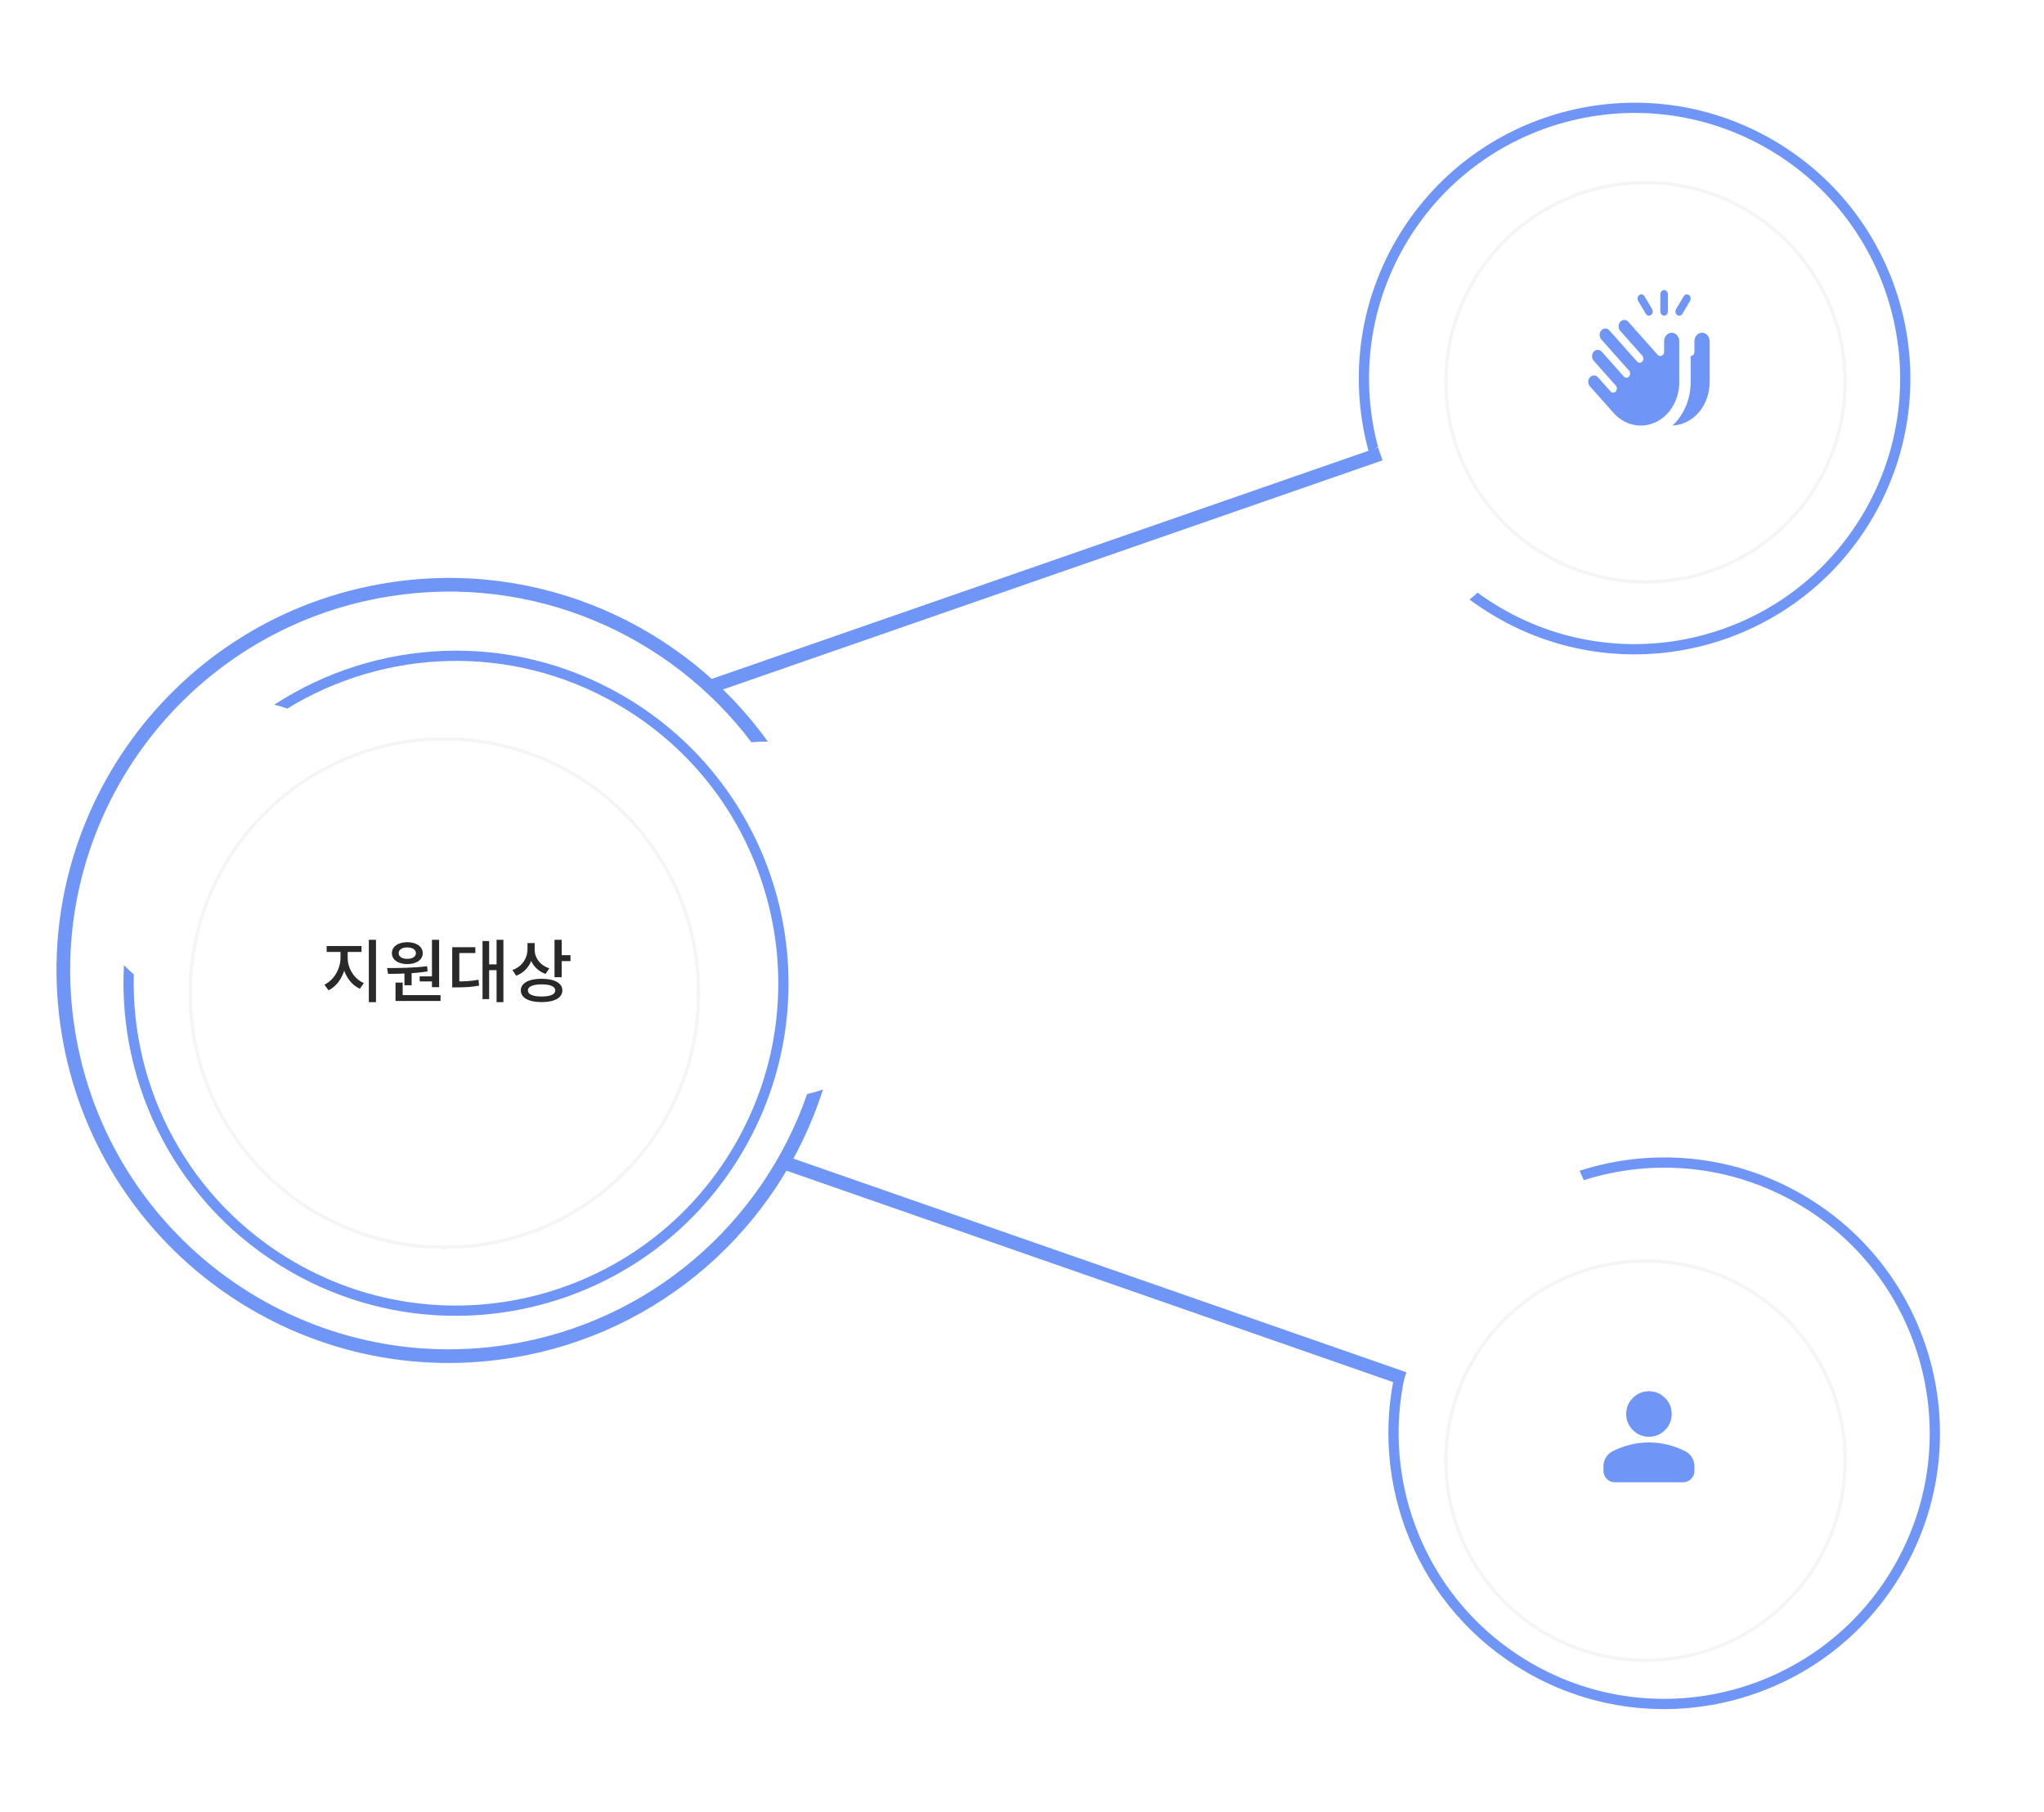 <svg width="599" height="531" viewBox="0 0 599 531" fill="none" xmlns="http://www.w3.org/2000/svg">
<path d="M208.727 201L404.5 133" stroke="#6F96F7" stroke-width="4"/>
<path d="M230.727 341L411.5 404" stroke="#6F96F7" stroke-width="4"/>
<g filter="url(#filter0_di_43_1474)">
<circle cx="483.227" cy="105" r="59" fill="white"/>
<circle cx="483.227" cy="105" r="58.5" stroke="#F5F5F5"/>
</g>
<path d="M488.783 86.25V91.25C488.783 91.938 488.283 92.5 487.672 92.5C487.061 92.5 486.561 91.938 486.561 91.25V86.25C486.561 85.562 487.061 85 487.672 85C488.283 85 488.783 85.562 488.783 86.25ZM481.929 86.805L484.151 90.555C484.491 91.133 484.352 91.906 483.845 92.289C483.339 92.672 482.644 92.516 482.304 91.945L480.082 88.195C479.741 87.617 479.88 86.844 480.387 86.461C480.894 86.078 481.589 86.234 481.929 86.805ZM474.825 94.297C475.477 93.562 476.533 93.562 477.179 94.297L485.776 103.961C486.477 104.75 487.672 104.187 487.672 103.078V100C487.672 98.617 488.665 97.5 489.894 97.5C491.123 97.5 492.116 98.617 492.116 100V112C492.116 116.461 490.033 120.594 486.637 122.891C482.193 125.891 476.512 125.102 472.852 120.984L465.936 113.203C465.283 112.469 465.283 111.281 465.936 110.555C466.589 109.828 467.644 109.82 468.29 110.555L471.97 114.695C472.394 115.172 473.082 115.172 473.505 114.695C473.929 114.219 473.929 113.445 473.505 112.969L467.047 105.703C466.394 104.969 466.394 103.781 467.047 103.055C467.7 102.328 468.755 102.32 469.401 103.055L475.859 110.32C476.283 110.797 476.97 110.797 477.394 110.32C477.818 109.844 477.818 109.07 477.394 108.594L469.269 99.453C468.616 98.719 468.616 97.531 469.269 96.805C469.922 96.078 470.977 96.07 471.623 96.805L479.748 105.945C480.172 106.422 480.859 106.422 481.283 105.945C481.707 105.469 481.707 104.695 481.283 104.219L474.825 96.953C474.172 96.219 474.172 95.031 474.825 94.305V94.297ZM495.526 122.883C493.845 124.016 491.991 124.609 490.13 124.687C493.47 121.594 495.45 116.953 495.45 112V104.336C496.019 104.328 496.561 103.836 496.561 103.086V100C496.561 98.617 497.554 97.5 498.783 97.5C500.012 97.5 501.005 98.617 501.005 100V112C501.005 116.461 498.922 120.594 495.526 122.891V122.883ZM494.957 86.461C495.47 86.844 495.602 87.617 495.262 88.195L493.04 91.945C492.7 92.523 492.012 92.672 491.498 92.289C490.984 91.906 490.852 91.133 491.193 90.555L493.415 86.805C493.755 86.227 494.443 86.078 494.957 86.461Z" fill="#6F96F7"/>
<g filter="url(#filter1_di_43_1474)">
<circle cx="131.227" cy="284" r="75" fill="url(#paint0_linear_43_1474)" shape-rendering="crispEdges"/>
<circle cx="131.227" cy="284" r="74.5" stroke="#F5F5F5" shape-rendering="crispEdges"/>
</g>
<path d="M99.787 278.12V280.68C99.787 283.8 97.887 287.22 95.067 288.52L96.267 290.18C99.407 288.68 101.467 284.7 101.467 280.68V278.12H99.787ZM100.227 278.12V280.68C100.227 284.6 102.287 288.3 105.467 289.72L106.627 288.06C103.767 286.86 101.887 283.7 101.887 280.68V278.12H100.227ZM95.727 277.2V278.94H105.947V277.2H95.727ZM108.087 275.38V293.66H110.187V275.38H108.087ZM118.526 284.66V288.7H120.626V284.66H118.526ZM126.586 275.38V289.26H128.686V275.38H126.586ZM115.906 291.6V293.3H129.106V291.6H115.906ZM115.906 287.92V292.06H118.006V287.92H115.906ZM113.726 285.36C117.026 285.36 121.386 285.28 125.306 284.64L125.166 283.12C121.306 283.62 116.806 283.66 113.446 283.66L113.726 285.36ZM122.986 286.1V287.58H127.086V286.1H122.986ZM119.366 276.08C116.686 276.08 114.846 277.36 114.846 279.3C114.846 281.24 116.686 282.5 119.366 282.5C122.026 282.5 123.886 281.24 123.886 279.3C123.886 277.36 122.026 276.08 119.366 276.08ZM119.366 277.62C120.846 277.62 121.886 278.24 121.886 279.3C121.886 280.34 120.846 280.96 119.366 280.96C117.866 280.96 116.826 280.34 116.826 279.3C116.826 278.24 117.866 277.62 119.366 277.62ZM145.524 275.38V293.66H147.524V275.38H145.524ZM142.724 282.58V284.28H146.024V282.58H142.724ZM141.404 275.74V292.76H143.344V275.74H141.404ZM132.524 287.58V289.32H133.764C136.324 289.32 138.204 289.24 140.404 288.8L140.224 287.08C138.084 287.5 136.244 287.58 133.764 287.58H132.524ZM132.524 277.56V288.4H134.604V279.26H139.304V277.56H132.524ZM154.583 276.34V278.1C154.583 280.76 153.043 283.22 150.163 284.24L151.263 285.9C154.503 284.7 156.303 281.68 156.303 278.1V276.34H154.583ZM154.983 276.34V278.28C154.983 281.52 156.783 284.28 159.883 285.38L160.983 283.74C158.243 282.84 156.683 280.64 156.683 278.28V276.34H154.983ZM162.503 275.38V286.34H164.603V275.38H162.503ZM164.023 279.88V281.62H167.183V279.88H164.023ZM158.723 286.8C154.943 286.8 152.623 288.06 152.623 290.22C152.623 292.38 154.943 293.64 158.723 293.64C162.483 293.64 164.803 292.38 164.803 290.22C164.803 288.06 162.483 286.8 158.723 286.8ZM158.723 288.44C161.263 288.44 162.723 289.06 162.723 290.22C162.723 291.38 161.263 292 158.723 292C156.183 292 154.703 291.38 154.703 290.22C154.703 289.06 156.183 288.44 158.723 288.44Z" fill="#292929"/>
<path fill-rule="evenodd" clip-rule="evenodd" d="M21.941 301.729C12.351 241.18 53.661 184.321 114.21 174.731C156.126 168.092 196.274 185.847 220.196 217.491C221.817 217.354 223.429 217.293 225.029 217.305C200.468 183.133 157.984 163.748 113.584 170.78C50.853 180.716 8.054 239.624 17.99 302.354C27.925 365.085 86.833 407.884 149.564 397.949C193.964 390.916 228.378 359.352 241.177 319.262C239.66 319.769 238.108 320.209 236.523 320.579C223.551 358.067 190.855 387.359 148.938 393.998C88.389 403.588 31.531 362.277 21.941 301.729Z" fill="#6F96F7"/>
<path fill-rule="evenodd" clip-rule="evenodd" d="M215.414 335.325C189.337 380.493 131.581 395.968 86.414 369.891C55.349 351.956 38.33 319.036 39.214 285.533C38.204 284.661 37.239 283.751 36.32 282.806C34.416 318.277 52.045 353.512 84.914 372.489C131.516 399.395 191.106 383.428 218.012 336.825C244.918 290.223 228.951 230.633 182.349 203.727C149.48 184.751 110.151 187.101 80.385 206.484C81.663 206.808 82.933 207.188 84.193 207.627C112.765 190.11 149.784 188.39 180.849 206.325C226.016 232.403 241.491 290.158 215.414 335.325Z" fill="#6F96F7"/>
<path fill-rule="evenodd" clip-rule="evenodd" d="M517.93 43.532C555.146 65.019 567.898 112.608 546.411 149.824C524.924 187.041 477.335 199.792 440.118 178.305C437.634 176.871 435.258 175.32 432.995 173.664C432.252 174.382 431.471 175.05 430.658 175.667C433.176 177.544 435.831 179.294 438.618 180.903C477.27 203.219 526.693 189.976 549.009 151.324C571.324 112.673 558.081 63.249 519.43 40.934C480.778 18.618 431.355 31.861 409.039 70.513C397.77 90.032 395.569 112.298 401.129 132.433C402.008 131.897 402.915 131.415 403.845 130.988C398.715 111.771 400.907 90.599 411.637 72.013C433.124 34.796 480.713 22.045 517.93 43.532Z" fill="#6F96F7"/>
<path fill-rule="evenodd" clip-rule="evenodd" d="M555.079 458.881C533.592 496.098 486.003 508.849 448.787 487.362C418.356 469.793 404.282 434.773 411.908 402.241C410.954 401.938 410.005 401.601 409.064 401.227C400.971 435.106 415.58 471.654 447.287 489.96C485.938 512.276 535.362 499.033 557.677 460.381C579.993 421.73 566.75 372.306 528.098 349.991C507.514 338.106 483.874 336.307 462.9 343.061C463.341 343.966 463.75 344.886 464.125 345.819C484.243 339.431 506.877 341.203 526.598 352.589C563.815 374.076 576.566 421.665 555.079 458.881Z" fill="#6F96F7"/>
<g filter="url(#filter2_di_43_1474)">
<circle cx="483.227" cy="421" r="59" fill="white"/>
<circle cx="483.227" cy="421" r="58.5" stroke="#F5F5F5"/>
</g>
<path d="M483.227 421C481.394 421 479.825 420.347 478.519 419.042C477.213 417.736 476.561 416.167 476.561 414.333C476.561 412.5 477.213 410.931 478.519 409.625C479.825 408.319 481.394 407.667 483.227 407.667C485.061 407.667 486.63 408.319 487.936 409.625C489.241 410.931 489.894 412.5 489.894 414.333C489.894 416.167 489.241 417.736 487.936 419.042C486.63 420.347 485.061 421 483.227 421ZM473.227 434.333C472.311 434.333 471.526 434.007 470.874 433.355C470.221 432.702 469.894 431.917 469.894 431V429.667C469.894 428.722 470.137 427.854 470.624 427.062C471.11 426.271 471.755 425.667 472.561 425.25C474.283 424.389 476.033 423.743 477.811 423.312C479.588 422.882 481.394 422.667 483.227 422.667C485.061 422.667 486.866 422.882 488.644 423.312C490.422 423.743 492.172 424.389 493.894 425.25C494.7 425.667 495.345 426.271 495.831 427.062C496.317 427.854 496.561 428.722 496.561 429.667V431C496.561 431.917 496.235 432.702 495.582 433.355C494.929 434.007 494.144 434.333 493.227 434.333H473.227Z" fill="#6F96F7"/>
<defs>
<filter id="filter0_di_43_1474" x="401.227" y="32" width="160" height="160" filterUnits="userSpaceOnUse" color-interpolation-filters="sRGB">
<feFlood flood-opacity="0" result="BackgroundImageFix"/>
<feColorMatrix in="SourceAlpha" type="matrix" values="0 0 0 0 0 0 0 0 0 0 0 0 0 0 0 0 0 0 127 0" result="hardAlpha"/>
<feOffset dx="-2" dy="7"/>
<feGaussianBlur stdDeviation="10.5"/>
<feComposite in2="hardAlpha" operator="out"/>
<feColorMatrix type="matrix" values="0 0 0 0 0 0 0 0 0 0 0 0 0 0 0 0 0 0 0.15 0"/>
<feBlend mode="normal" in2="BackgroundImageFix" result="effect1_dropShadow_43_1474"/>
<feBlend mode="normal" in="SourceGraphic" in2="effect1_dropShadow_43_1474" result="shape"/>
<feColorMatrix in="SourceAlpha" type="matrix" values="0 0 0 0 0 0 0 0 0 0 0 0 0 0 0 0 0 0 127 0" result="hardAlpha"/>
<feOffset dx="1"/>
<feGaussianBlur stdDeviation="0.5"/>
<feComposite in2="hardAlpha" operator="arithmetic" k2="-1" k3="1"/>
<feColorMatrix type="matrix" values="0 0 0 0 0 0 0 0 0 0 0 0 0 0 0 0 0 0 0.2 0"/>
<feBlend mode="normal" in2="shape" result="effect2_innerShadow_43_1474"/>
</filter>
<filter id="filter1_di_43_1474" x="33.227" y="195" width="192" height="192" filterUnits="userSpaceOnUse" color-interpolation-filters="sRGB">
<feFlood flood-opacity="0" result="BackgroundImageFix"/>
<feColorMatrix in="SourceAlpha" type="matrix" values="0 0 0 0 0 0 0 0 0 0 0 0 0 0 0 0 0 0 127 0" result="hardAlpha"/>
<feOffset dx="-2" dy="7"/>
<feGaussianBlur stdDeviation="10.5"/>
<feComposite in2="hardAlpha" operator="out"/>
<feColorMatrix type="matrix" values="0 0 0 0 0 0 0 0 0 0 0 0 0 0 0 0 0 0 0.15 0"/>
<feBlend mode="normal" in2="BackgroundImageFix" result="effect1_dropShadow_43_1474"/>
<feBlend mode="normal" in="SourceGraphic" in2="effect1_dropShadow_43_1474" result="shape"/>
<feColorMatrix in="SourceAlpha" type="matrix" values="0 0 0 0 0 0 0 0 0 0 0 0 0 0 0 0 0 0 127 0" result="hardAlpha"/>
<feOffset dx="1"/>
<feGaussianBlur stdDeviation="0.5"/>
<feComposite in2="hardAlpha" operator="arithmetic" k2="-1" k3="1"/>
<feColorMatrix type="matrix" values="0 0 0 0 0 0 0 0 0 0 0 0 0 0 0 0 0 0 0.2 0"/>
<feBlend mode="normal" in2="shape" result="effect2_innerShadow_43_1474"/>
</filter>
<filter id="filter2_di_43_1474" x="401.227" y="348" width="160" height="160" filterUnits="userSpaceOnUse" color-interpolation-filters="sRGB">
<feFlood flood-opacity="0" result="BackgroundImageFix"/>
<feColorMatrix in="SourceAlpha" type="matrix" values="0 0 0 0 0 0 0 0 0 0 0 0 0 0 0 0 0 0 127 0" result="hardAlpha"/>
<feOffset dx="-2" dy="7"/>
<feGaussianBlur stdDeviation="10.5"/>
<feComposite in2="hardAlpha" operator="out"/>
<feColorMatrix type="matrix" values="0 0 0 0 0 0 0 0 0 0 0 0 0 0 0 0 0 0 0.15 0"/>
<feBlend mode="normal" in2="BackgroundImageFix" result="effect1_dropShadow_43_1474"/>
<feBlend mode="normal" in="SourceGraphic" in2="effect1_dropShadow_43_1474" result="shape"/>
<feColorMatrix in="SourceAlpha" type="matrix" values="0 0 0 0 0 0 0 0 0 0 0 0 0 0 0 0 0 0 127 0" result="hardAlpha"/>
<feOffset dx="1"/>
<feGaussianBlur stdDeviation="0.5"/>
<feComposite in2="hardAlpha" operator="arithmetic" k2="-1" k3="1"/>
<feColorMatrix type="matrix" values="0 0 0 0 0 0 0 0 0 0 0 0 0 0 0 0 0 0 0.2 0"/>
<feBlend mode="normal" in2="shape" result="effect2_innerShadow_43_1474"/>
</filter>
<linearGradient id="paint0_linear_43_1474" x1="155.727" y1="244" x2="35.727" y2="388" gradientUnits="userSpaceOnUse">
<stop stop-color="white"/>
<stop offset="1" stop-color="white" stop-opacity="0"/>
</linearGradient>
</defs>
</svg>
